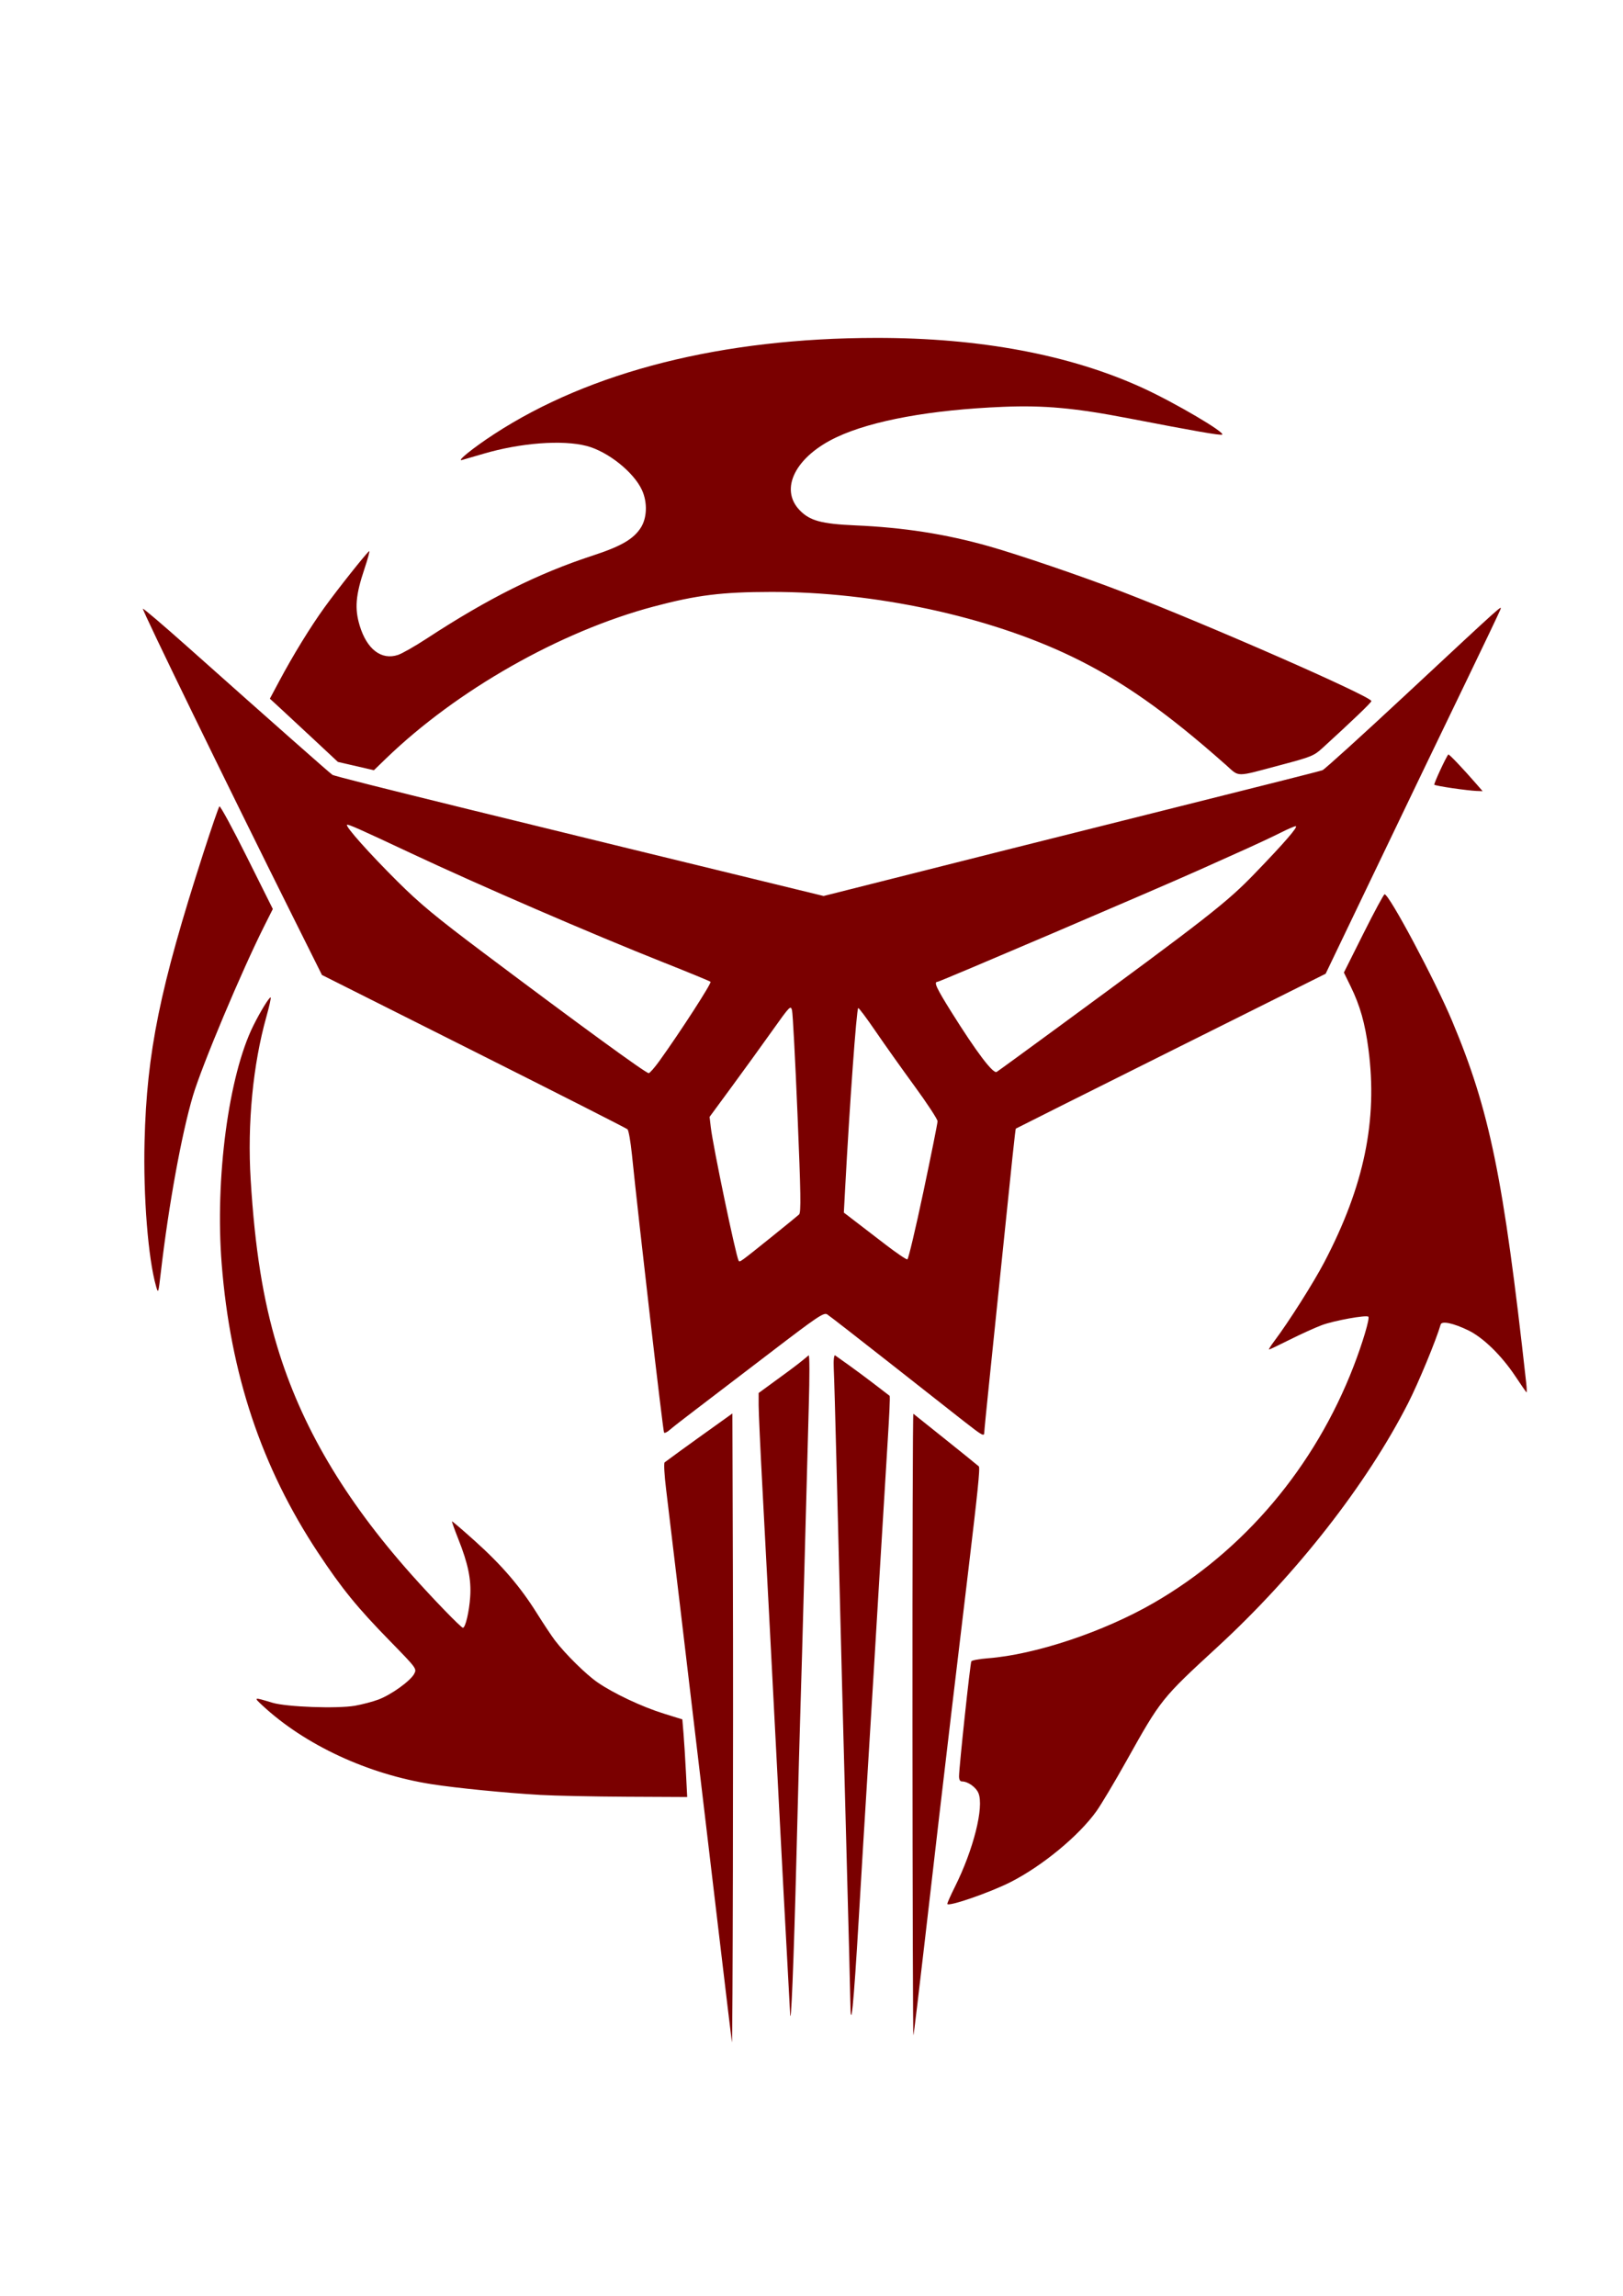 <?xml version="1.0" encoding="UTF-8" standalone="no"?>
<!-- Created with Inkscape (http://www.inkscape.org/) -->

<svg
   width="210mm"
   height="297mm"
   viewBox="0 0 210 297"
   version="1.1"
   id="svg1"
   xml:space="preserve"
   inkscape:version="1.4 (86a8ad7, 2024-10-11)"
   sodipodi:docname="LogoWithRing.svg"
   xmlns:inkscape="http://www.inkscape.org/namespaces/inkscape"
   xmlns:sodipodi="http://sodipodi.sourceforge.net/DTD/sodipodi-0.dtd"
   xmlns="http://www.w3.org/2000/svg"
   xmlns:svg="http://www.w3.org/2000/svg"><sodipodi:namedview
     id="namedview1"
     pagecolor="#ffffff"
     bordercolor="#000000"
     borderopacity="0.25"
     inkscape:showpageshadow="2"
     inkscape:pageopacity="0.0"
     inkscape:pagecheckerboard="0"
     inkscape:deskcolor="#d1d1d1"
     inkscape:document-units="mm"
     inkscape:zoom="1.0396254"
     inkscape:cx="280.87039"
     inkscape:cy="569.91681"
     inkscape:window-width="3440"
     inkscape:window-height="1369"
     inkscape:window-x="5752"
     inkscape:window-y="704"
     inkscape:window-maximized="1"
     inkscape:current-layer="layer1" /><defs
     id="defs1" /><g
     inkscape:label="Layer 1"
     inkscape:groupmode="layer"
     id="layer1"><path
       style="fill:#7a0000;fill-opacity:1;stroke-width:0.252"
       d="m 94.699,264.184 c -0.034,-0.208 -0.8,-6.607 -1.703,-14.22 -2.581,-21.763 -3.509,-29.596 -5.013,-42.283 -0.771,-6.506 -1.582,-13.285 -1.801,-15.065 -0.22,-1.78 -0.304,-3.324 -0.187,-3.433 2.897,-2.144 5.839,-4.229 8.769,-6.328 l 0.064,20.404 c 0.066,20.999 -0.019,61.596 -0.129,60.925 z m 23.365,-40.961 c -0.011,-22.183 0.041,-40.332 0.116,-40.332 1.684,1.35 7.178,5.724 8.467,6.807 0.397,0.334 -1.547,13.956 -6.975,61.273 -0.762,6.644 -1.431,12.194 -1.487,12.332 -0.055,0.138 -0.11,-17.898 -0.121,-40.081 z m -15.839,37.131 c -0.021,-0.515 -0.206,-3.969 -0.413,-7.676 -0.206,-3.707 -0.601,-11.101 -0.876,-16.43 -1.238,-23.948 -1.816,-35 -2.278,-43.614 -0.273,-5.092 -0.497,-9.971 -0.497,-10.842 v -1.583 c 3.846,-2.834 4.515,-3.233 6.469,-4.87 0.135,-0.113 0.121,2.86 0.024,6.355 -0.097,3.495 -0.351,12.924 -0.565,20.953 -0.214,8.029 -0.444,16.183 -0.512,18.121 -0.068,1.938 -0.3,10.546 -0.517,19.128 -0.349,13.847 -0.729,23.132 -0.836,20.457 z m 7.795,-1.455 c -0.016,-1.315 -0.198,-8.507 -0.403,-15.982 -0.376,-13.656 -0.91,-34.313 -1.389,-53.734 -0.142,-5.745 -0.298,-11.209 -0.347,-12.144 -0.056,-1.062 0.039,-1.793 0.172,-1.699 2.62,1.845 3.936,2.824 7.05,5.227 0.092,0.071 -0.05,2.675 -0.236,5.721 -0.782,12.78 -1.394,22.9 -1.858,30.705 -0.271,4.568 -0.662,10.967 -0.868,14.22 -0.206,3.253 -0.665,10.841 -1.019,16.863 -0.682,11.592 -1.047,15.179 -1.101,10.822 z m 12.554,-12.603 c 0,-0.134 0.438,-1.119 0.973,-2.189 2.408,-4.812 3.799,-10.339 3.054,-12.138 -0.318,-0.767 -1.364,-1.51 -2.127,-1.51 -0.26,0 -0.387,-0.232 -0.382,-0.692 0.014,-1.272 1.443,-14.613 1.591,-14.852 0.08,-0.13 1.039,-0.305 2.13,-0.389 6.168,-0.476 14.983,-3.419 21.482,-7.173 11.673,-6.744 20.812,-17.563 25.847,-30.599 1.159,-3 2.115,-6.211 1.911,-6.416 -0.258,-0.258 -4.474,0.507 -6.036,1.095 -0.879,0.331 -2.741,1.176 -4.137,1.877 -1.396,0.702 -2.602,1.275 -2.68,1.275 -0.078,0 0.221,-0.481 0.664,-1.07 1.876,-2.49 5.093,-7.566 6.5,-10.256 5.145,-9.838 6.904,-18.331 5.7,-27.521 -0.441,-3.365 -1.083,-5.632 -2.301,-8.127 l -0.877,-1.796 2.534,-5.063 c 1.394,-2.784 2.623,-5.063 2.732,-5.063 0.597,0 6.499,11.067 8.724,16.359 4.879,11.605 6.65,20.242 9.595,46.813 0.084,0.761 0.097,1.328 0.028,1.258 -0.069,-0.069 -0.715,-1.009 -1.435,-2.089 -1.807,-2.707 -4.164,-5.002 -6.098,-5.936 -1.922,-0.928 -3.415,-1.242 -3.558,-0.748 -0.585,2.018 -2.872,7.544 -4.207,10.166 -5.332,10.475 -14.456,22.146 -24.643,31.523 -7.292,6.713 -7.335,6.767 -11.82,14.785 -1.524,2.725 -3.27,5.65 -3.88,6.501 -2.283,3.185 -6.984,7.064 -11.087,9.15 -2.705,1.375 -8.197,3.266 -8.197,2.822 z M 69.846,232.198 c -4.334,-0.246 -10.773,-0.882 -13.968,-1.38 -8.266,-1.288 -16.421,-5.077 -21.912,-10.178 -1.184,-1.1 -1.169,-1.105 1.274,-0.366 1.824,0.552 8.384,0.791 10.692,0.389 0.923,-0.161 2.29,-0.521 3.038,-0.801 1.648,-0.617 4.134,-2.405 4.622,-3.324 0.352,-0.665 0.323,-0.704 -3.15,-4.26 -4.236,-4.337 -6.205,-6.756 -9.274,-11.391 -7.338,-11.085 -11.354,-23.108 -12.484,-37.375 -0.876,-11.062 0.896,-24.399 4.096,-30.831 0.906,-1.821 2.026,-3.648 2.235,-3.649 0.084,-2.5e-4 -0.162,1.121 -0.547,2.493 -1.741,6.201 -2.477,13.823 -2.034,21.076 0.542,8.882 1.599,15.524 3.442,21.62 3.1,10.254 8.647,19.678 17.323,29.435 2.754,3.097 6.455,6.921 6.698,6.921 0.325,0 0.817,-2.096 0.943,-4.023 0.147,-2.237 -0.273,-4.266 -1.546,-7.471 -0.481,-1.212 -0.846,-2.234 -0.81,-2.27 0.036,-0.036 1.38,1.116 2.986,2.559 3.469,3.117 5.845,5.887 7.993,9.318 0.867,1.384 1.921,2.97 2.343,3.524 1.35,1.772 4.037,4.419 5.523,5.439 2.075,1.425 5.731,3.148 8.534,4.02 l 2.425,0.755 0.151,1.814 c 0.083,0.998 0.224,3.258 0.314,5.023 l 0.164,3.209 -7.773,-0.037 c -4.275,-0.021 -9.359,-0.127 -11.297,-0.237 z m 54.98,-48.249 c -1.184,-0.928 -5.561,-4.369 -9.728,-7.647 -4.167,-3.278 -7.798,-6.098 -8.069,-6.267 -0.44,-0.275 -1.238,0.264 -7.512,5.067 -3.861,2.956 -8.209,6.276 -9.663,7.377 -1.453,1.101 -2.897,2.23 -3.208,2.509 -0.311,0.278 -0.636,0.435 -0.723,0.348 -0.136,-0.136 -3.29,-27.427 -4.162,-36.014 -0.167,-1.644 -0.425,-3.1 -0.573,-3.234 -0.148,-0.134 -9.103,-4.68 -19.9,-10.102 l -19.631,-9.858 -3.775,-7.568 c -8.469,-16.976 -19.527,-39.677 -19.394,-39.811 0.063,-0.063 2.642,2.135 5.731,4.885 11.4,10.151 18.399,16.333 18.794,16.602 0.431,0.293 25.313,6.359 63.554,15.675 32.947,-8.343 63.793,-15.986 64.55,-16.272 0.265,-0.1 5.109,-4.491 10.764,-9.758 13.159,-12.254 12.493,-11.659 12.202,-10.91 -0.129,0.331 -2.121,4.51 -4.428,9.285 -4.765,9.866 -5.7,11.811 -12.916,26.848 l -5.214,10.866 -20.009,9.985 c -11.005,5.492 -20.04,10.014 -20.077,10.05 -0.066,0.062 -0.399,3.2 -2.075,19.518 -0.419,4.084 -1.043,10.129 -1.386,13.435 -0.343,3.305 -0.623,6.165 -0.623,6.355 0,0.554 -0.259,0.414 -2.529,-1.366 z M 99.824,160.023 c 1.785,-1.434 3.39,-2.744 3.569,-2.912 0.264,-0.249 0.226,-2.659 -0.205,-12.998 -0.291,-6.981 -0.609,-13.014 -0.707,-13.407 -0.17,-0.683 -0.287,-0.563 -2.564,2.642 -1.312,1.847 -3.672,5.109 -5.245,7.249 l -2.86,3.891 0.161,1.371 c 0.292,2.487 3.249,16.649 3.597,17.226 0.145,0.241 0.118,0.261 4.254,-3.062 z m 19.653,-5.842 c 1.006,-4.766 1.832,-8.873 1.834,-9.127 0.003,-0.254 -1.333,-2.292 -2.968,-4.53 -1.635,-2.238 -3.92,-5.456 -5.077,-7.15 -1.158,-1.695 -2.158,-3.028 -2.224,-2.963 -0.223,0.223 -1.098,12.327 -1.694,23.424 l -0.163,3.034 1.346,1.03 c 0.74,0.567 2.535,1.946 3.989,3.064 1.453,1.118 2.752,2 2.885,1.958 0.133,-0.042 1.065,-3.975 2.072,-8.741 z m -34.162,-16.922 c 2.695,-3.746 6.799,-10.097 6.622,-10.249 -0.106,-0.091 -2.855,-1.222 -6.108,-2.513 -9.159,-3.634 -23.849,-9.985 -32.593,-14.092 -6.744,-3.167 -8.218,-3.821 -8.337,-3.702 -0.22,0.22 2.876,3.691 6.556,7.351 2.873,2.858 4.97,4.595 11.093,9.193 12.488,9.378 21.032,15.603 21.39,15.584 0.14,-0.007 0.76,-0.715 1.377,-1.573 z m 51.48,-4.296 c 19.509,-14.31 21.921,-16.194 25.546,-19.949 3.89,-4.029 5.708,-6.132 5.303,-6.132 -0.155,0 -1.065,0.395 -2.022,0.877 -0.957,0.482 -2.852,1.375 -4.209,1.983 -1.358,0.609 -4.167,1.87 -6.244,2.802 -5.469,2.456 -33.589,14.472 -33.867,14.472 -0.515,0 -0.151,0.791 1.804,3.914 3.233,5.164 5.389,8.015 5.854,7.74 0.158,-0.093 3.684,-2.662 7.837,-5.708 z M 20.194,166.405 c -1.026,-3.562 -1.668,-11.635 -1.49,-18.75 0.289,-11.545 1.981,-19.851 7.589,-37.239 1.047,-3.248 1.991,-5.991 2.097,-6.097 0.106,-0.106 1.704,2.837 3.552,6.541 l 3.359,6.733 -1.073,2.133 c -2.953,5.869 -8.105,18.122 -9.267,22.039 -1.466,4.943 -3.142,14.149 -4.142,22.754 -0.328,2.823 -0.343,2.869 -0.626,1.888 z M 187.929,101.965 c -1.222,-0.178 -2.277,-0.378 -2.344,-0.446 -0.099,-0.099 1.517,-3.588 1.814,-3.915 0.08,-0.088 1.89,1.815 3.62,3.804 l 0.821,0.944 -0.844,-0.032 c -0.464,-0.018 -1.844,-0.177 -3.066,-0.355 z m -29.373,-3.067 c -7.685,-6.812 -13.451,-10.862 -19.874,-13.959 -10.815,-5.215 -25.547,-8.384 -38.885,-8.365 -6.411,0.009 -9.644,0.411 -15.215,1.891 -12.105,3.216 -25.495,10.82 -34.655,19.681 l -1.546,1.495 -2.33,-0.537 -2.33,-0.537 -2.893,-2.701 c -1.591,-1.486 -3.572,-3.326 -4.401,-4.091 l -1.508,-1.389 1.206,-2.26 c 1.813,-3.396 4.032,-7.011 5.866,-9.551 1.709,-2.368 5.44,-7.063 5.778,-7.273 0.107,-0.066 -0.169,0.968 -0.615,2.298 -1.143,3.411 -1.285,5.123 -0.609,7.346 0.929,3.059 2.803,4.489 4.951,3.78 0.532,-0.176 2.217,-1.137 3.745,-2.136 7.889,-5.162 14.377,-8.405 21.426,-10.707 3.681,-1.203 5.282,-2.126 6.236,-3.597 0.822,-1.268 0.892,-3.277 0.171,-4.867 -1.059,-2.332 -4.414,-5.01 -7.176,-5.728 -3.127,-0.813 -8.556,-0.401 -13.353,1.014 -1.244,0.367 -2.488,0.729 -2.765,0.805 -0.777,0.213 1.464,-1.592 4.153,-3.345 12.478,-8.135 29.553,-12.435 49.442,-12.451 13.45,-0.011 25.105,2.18 34.495,6.482 4.152,1.903 10.841,5.84 10.254,6.036 -0.307,0.102 -3.459,-0.448 -12.016,-2.1 -7.024,-1.356 -11.001,-1.72 -16.359,-1.499 -9.292,0.383 -16.884,1.766 -21.465,3.91 -5.348,2.503 -7.482,6.71 -4.805,9.472 1.314,1.355 2.816,1.763 7.194,1.953 6.263,0.272 11.677,1.117 17.267,2.696 3.852,1.088 12.121,3.91 17.255,5.888 11.197,4.314 32.25,13.549 32.25,14.146 0,0.183 -2.444,2.528 -6.333,6.077 -1.095,0.999 -1.449,1.144 -5.285,2.163 -6.154,1.634 -5.373,1.639 -7.266,-0.04 z"
       id="path22299"
       inkscape:export-filename="C:\FRC\8517\2023\Mando.png"
       inkscape:export-xdpi="42.103832"
       inkscape:export-ydpi="42.103832"
       sodipodi:nodetypes="ssssscssssssssssssscscssssssssssssssssssssssssssssssssscsssssssssssssssssssssssssssssssssssssssscssccssssssssssscsssscssssscscsssssssssscsssscsssscsssssccsssscsssssssssssssssscsssssssscssssscsscccsscsssssscssssscsssssssssssssss" /></g></svg>
